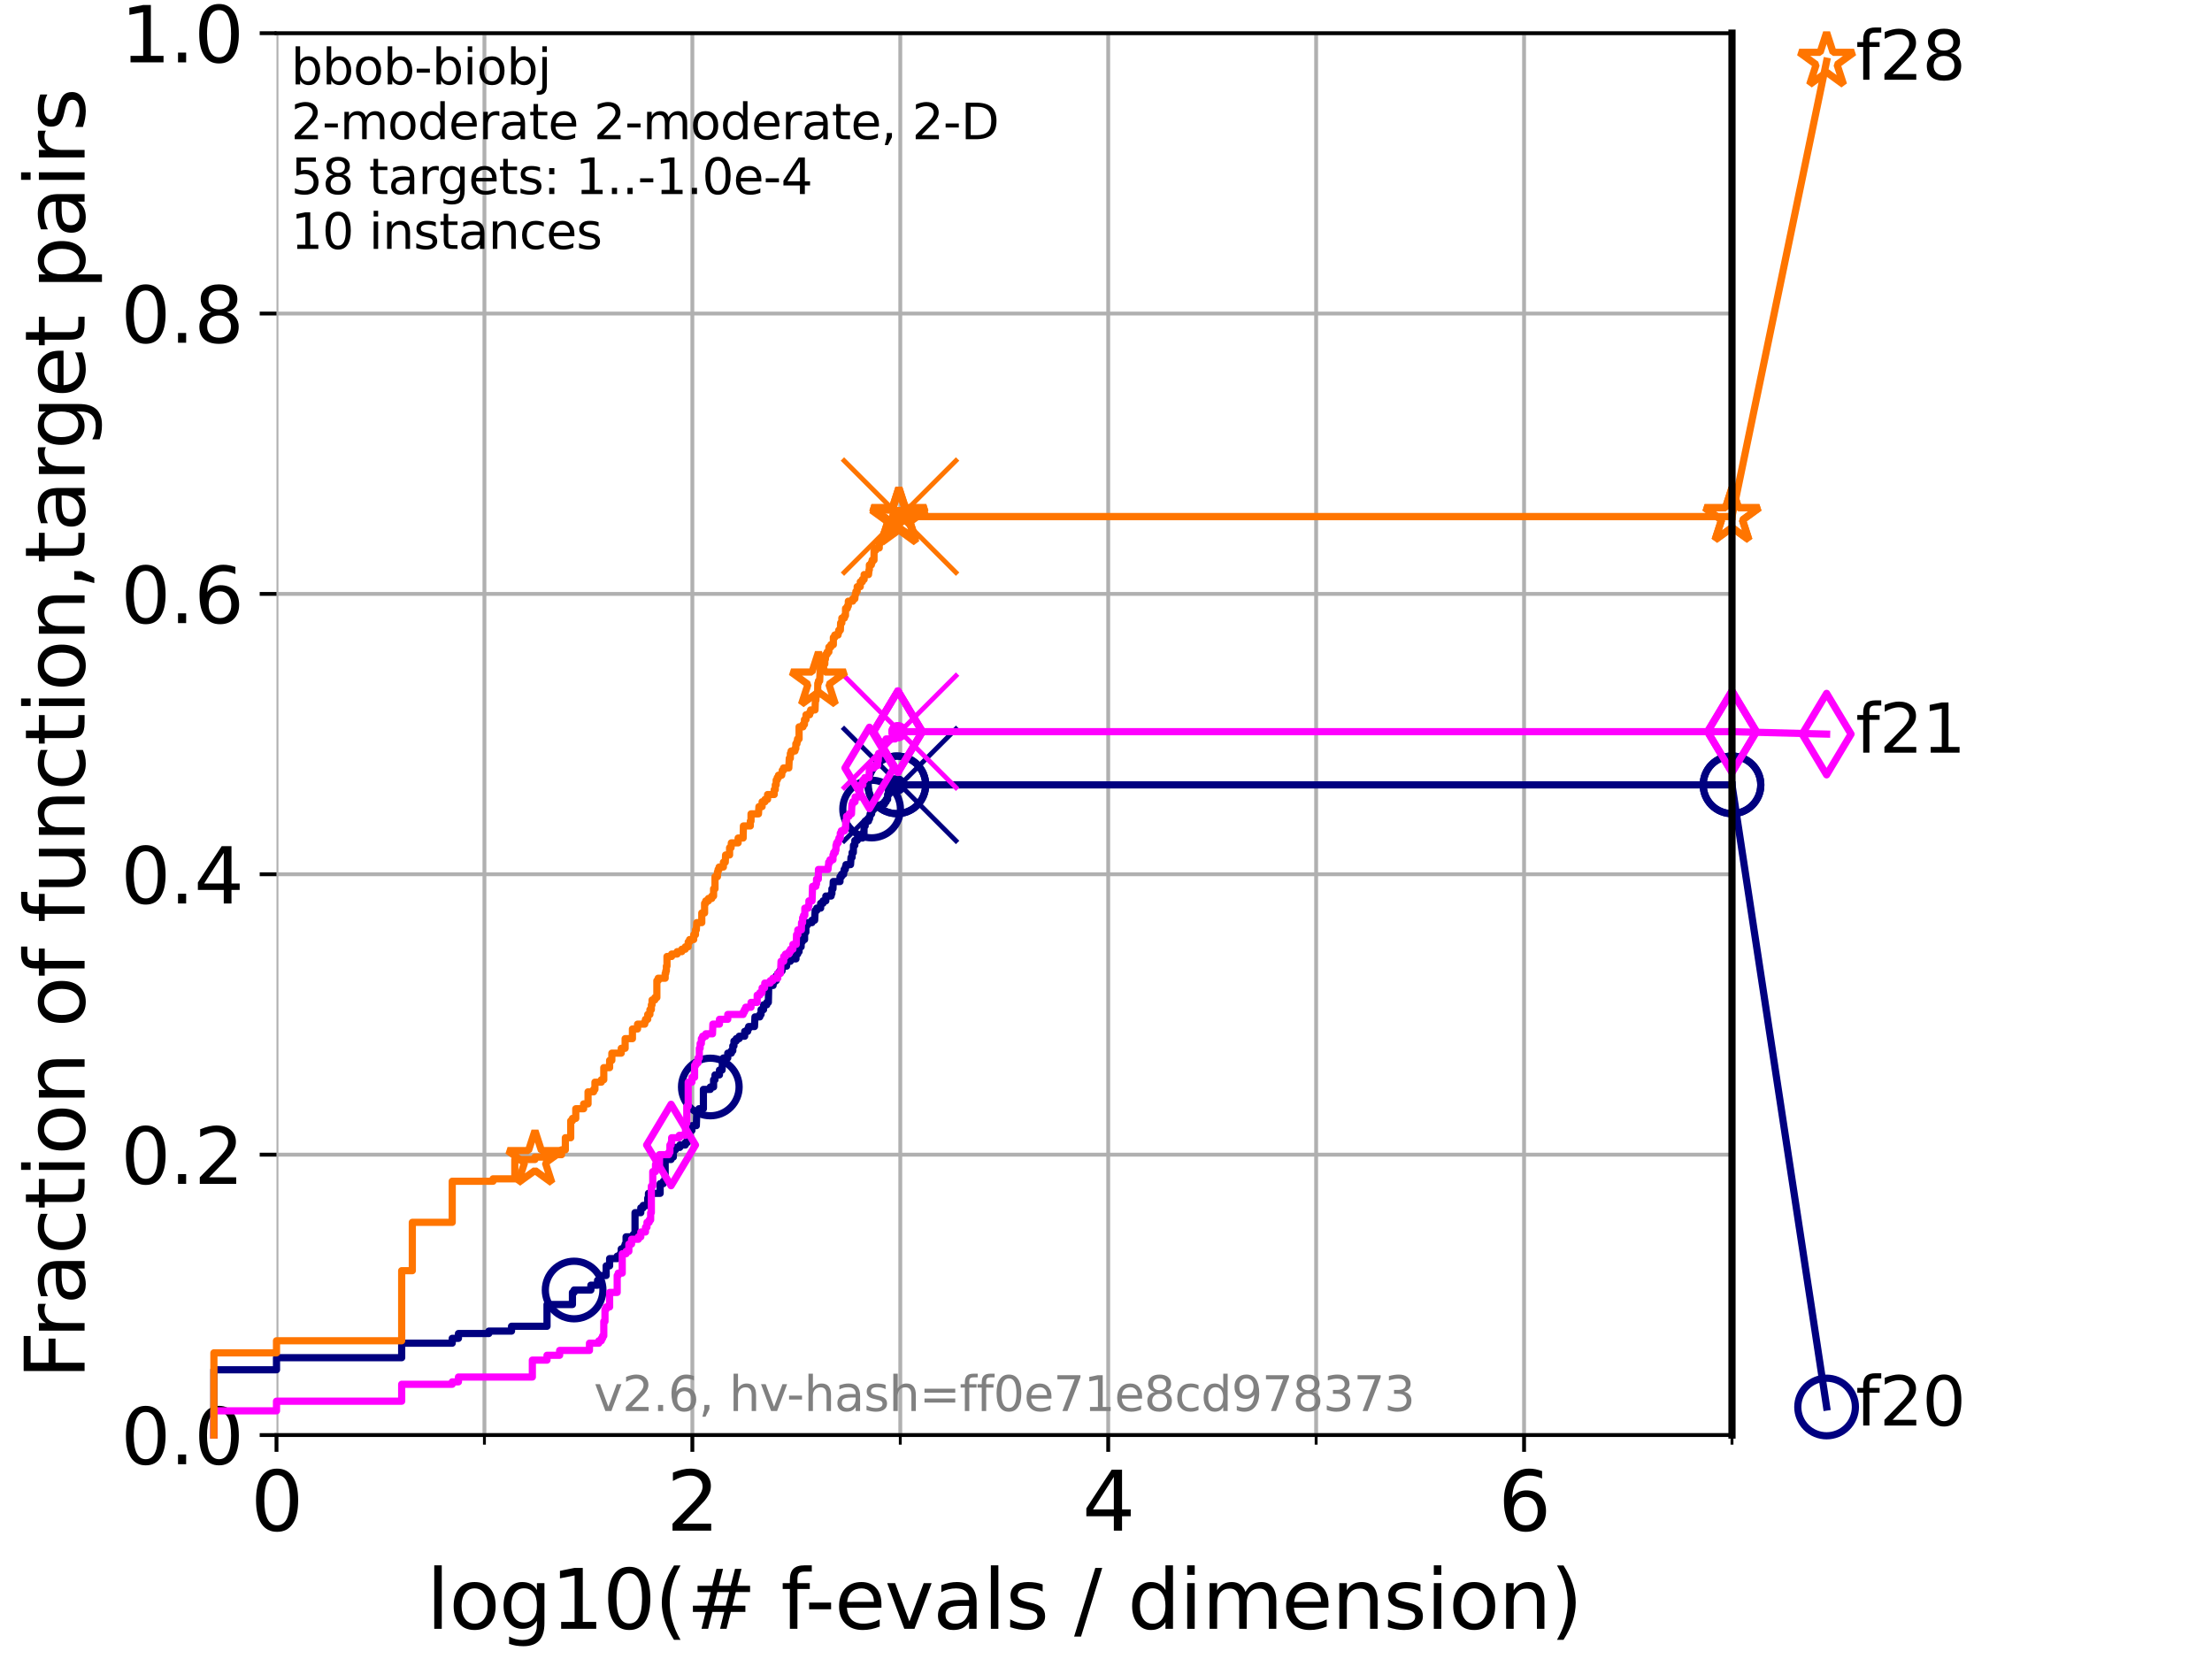 <?xml version="1.0" encoding="utf-8" standalone="no"?>
<!DOCTYPE svg PUBLIC "-//W3C//DTD SVG 1.1//EN"
  "http://www.w3.org/Graphics/SVG/1.1/DTD/svg11.dtd">
<svg xmlns:xlink="http://www.w3.org/1999/xlink" width="460.8pt" height="345.6pt" viewBox="0 0 460.8 345.6" xmlns="http://www.w3.org/2000/svg" version="1.1">
 <defs>
  <style type="text/css">*{stroke-linejoin: round; stroke-linecap: butt}</style>
 </defs>
 <g id="figure_1">
  <g id="patch_1">
   <path d="M 0 345.6 
L 460.8 345.6 
L 460.8 0 
L 0 0 
z
" style="fill: #ffffff"/>
  </g>
  <g id="axes_1">
   <g id="patch_2">
    <path d="M 57.6 298.944 
L 360.806 298.944 
L 360.806 6.912 
L 57.6 6.912 
z
" style="fill: #ffffff"/>
   </g>
   <g id="matplotlib.axis_1">
    <g id="xtick_1">
     <g id="line2d_1">
      <path d="M 57.6 298.944 
L 57.6 6.912 
" clip-path="url(#paa6e910e8a)" style="fill: none; stroke: #b0b0b0; stroke-width: 0.8; stroke-linecap: square"/>
     </g>
     <g id="line2d_2">
      <defs>
       <path id="m146245190a" d="M 0 0 
L 0 3.5 
" style="stroke: #000000; stroke-width: 0.8"/>
      </defs>
      <g>
       <use xlink:href="#m146245190a" x="57.6" y="298.944" style="stroke: #000000; stroke-width: 0.8"/>
      </g>
     </g>
     <g id="text_1">
      <!-- 0 -->
      <g transform="translate(52.192 318.861) scale(0.17 -0.17)">
       <defs>
        <path id="DejaVuSans-30" d="M 2034 4250 
Q 1547 4250 1301 3770 
Q 1056 3291 1056 2328 
Q 1056 1369 1301 889 
Q 1547 409 2034 409 
Q 2525 409 2770 889 
Q 3016 1369 3016 2328 
Q 3016 3291 2770 3770 
Q 2525 4250 2034 4250 
z
M 2034 4750 
Q 2819 4750 3233 4129 
Q 3647 3509 3647 2328 
Q 3647 1150 3233 529 
Q 2819 -91 2034 -91 
Q 1250 -91 836 529 
Q 422 1150 422 2328 
Q 422 3509 836 4129 
Q 1250 4750 2034 4750 
z
" transform="scale(0.016)"/>
       </defs>
       <use xlink:href="#DejaVuSans-30"/>
      </g>
     </g>
    </g>
    <g id="xtick_2">
     <g id="line2d_3">
      <path d="M 144.23 298.944 
L 144.23 6.912 
" clip-path="url(#paa6e910e8a)" style="fill: none; stroke: #b0b0b0; stroke-width: 0.8; stroke-linecap: square"/>
     </g>
     <g id="line2d_4">
      <g>
       <use xlink:href="#m146245190a" x="144.23" y="298.944" style="stroke: #000000; stroke-width: 0.8"/>
      </g>
     </g>
     <g id="text_2">
      <!-- 2 -->
      <g transform="translate(138.822 318.861) scale(0.17 -0.17)">
       <defs>
        <path id="DejaVuSans-32" d="M 1228 531 
L 3431 531 
L 3431 0 
L 469 0 
L 469 531 
Q 828 903 1448 1529 
Q 2069 2156 2228 2338 
Q 2531 2678 2651 2914 
Q 2772 3150 2772 3378 
Q 2772 3750 2511 3984 
Q 2250 4219 1831 4219 
Q 1534 4219 1204 4116 
Q 875 4013 500 3803 
L 500 4441 
Q 881 4594 1212 4672 
Q 1544 4750 1819 4750 
Q 2544 4750 2975 4387 
Q 3406 4025 3406 3419 
Q 3406 3131 3298 2873 
Q 3191 2616 2906 2266 
Q 2828 2175 2409 1742 
Q 1991 1309 1228 531 
z
" transform="scale(0.016)"/>
       </defs>
       <use xlink:href="#DejaVuSans-32"/>
      </g>
     </g>
    </g>
    <g id="xtick_3">
     <g id="line2d_5">
      <path d="M 230.861 298.944 
L 230.861 6.912 
" clip-path="url(#paa6e910e8a)" style="fill: none; stroke: #b0b0b0; stroke-width: 0.8; stroke-linecap: square"/>
     </g>
     <g id="line2d_6">
      <g>
       <use xlink:href="#m146245190a" x="230.861" y="298.944" style="stroke: #000000; stroke-width: 0.8"/>
      </g>
     </g>
     <g id="text_3">
      <!-- 4 -->
      <g transform="translate(225.453 318.861) scale(0.17 -0.17)">
       <defs>
        <path id="DejaVuSans-34" d="M 2419 4116 
L 825 1625 
L 2419 1625 
L 2419 4116 
z
M 2253 4666 
L 3047 4666 
L 3047 1625 
L 3713 1625 
L 3713 1100 
L 3047 1100 
L 3047 0 
L 2419 0 
L 2419 1100 
L 313 1100 
L 313 1709 
L 2253 4666 
z
" transform="scale(0.016)"/>
       </defs>
       <use xlink:href="#DejaVuSans-34"/>
      </g>
     </g>
    </g>
    <g id="xtick_4">
     <g id="line2d_7">
      <path d="M 317.491 298.944 
L 317.491 6.912 
" clip-path="url(#paa6e910e8a)" style="fill: none; stroke: #b0b0b0; stroke-width: 0.8; stroke-linecap: square"/>
     </g>
     <g id="line2d_8">
      <g>
       <use xlink:href="#m146245190a" x="317.491" y="298.944" style="stroke: #000000; stroke-width: 0.8"/>
      </g>
     </g>
     <g id="text_4">
      <!-- 6 -->
      <g transform="translate(312.083 318.861) scale(0.17 -0.17)">
       <defs>
        <path id="DejaVuSans-36" d="M 2113 2584 
Q 1688 2584 1439 2293 
Q 1191 2003 1191 1497 
Q 1191 994 1439 701 
Q 1688 409 2113 409 
Q 2538 409 2786 701 
Q 3034 994 3034 1497 
Q 3034 2003 2786 2293 
Q 2538 2584 2113 2584 
z
M 3366 4563 
L 3366 3988 
Q 3128 4100 2886 4159 
Q 2644 4219 2406 4219 
Q 1781 4219 1451 3797 
Q 1122 3375 1075 2522 
Q 1259 2794 1537 2939 
Q 1816 3084 2150 3084 
Q 2853 3084 3261 2657 
Q 3669 2231 3669 1497 
Q 3669 778 3244 343 
Q 2819 -91 2113 -91 
Q 1303 -91 875 529 
Q 447 1150 447 2328 
Q 447 3434 972 4092 
Q 1497 4750 2381 4750 
Q 2619 4750 2861 4703 
Q 3103 4656 3366 4563 
z
" transform="scale(0.016)"/>
       </defs>
       <use xlink:href="#DejaVuSans-36"/>
      </g>
     </g>
    </g>
    <g id="xtick_5">
     <g id="line2d_9">
      <path d="M 100.915 298.944 
L 100.915 6.912 
" clip-path="url(#paa6e910e8a)" style="fill: none; stroke: #b0b0b0; stroke-width: 0.8; stroke-linecap: square"/>
     </g>
     <g id="line2d_10">
      <defs>
       <path id="m6350713d24" d="M 0 0 
L 0 2 
" style="stroke: #000000; stroke-width: 0.6"/>
      </defs>
      <g>
       <use xlink:href="#m6350713d24" x="100.915" y="298.944" style="stroke: #000000; stroke-width: 0.6"/>
      </g>
     </g>
    </g>
    <g id="xtick_6">
     <g id="line2d_11">
      <path d="M 187.546 298.944 
L 187.546 6.912 
" clip-path="url(#paa6e910e8a)" style="fill: none; stroke: #b0b0b0; stroke-width: 0.8; stroke-linecap: square"/>
     </g>
     <g id="line2d_12">
      <g>
       <use xlink:href="#m6350713d24" x="187.546" y="298.944" style="stroke: #000000; stroke-width: 0.6"/>
      </g>
     </g>
    </g>
    <g id="xtick_7">
     <g id="line2d_13">
      <path d="M 274.176 298.944 
L 274.176 6.912 
" clip-path="url(#paa6e910e8a)" style="fill: none; stroke: #b0b0b0; stroke-width: 0.8; stroke-linecap: square"/>
     </g>
     <g id="line2d_14">
      <g>
       <use xlink:href="#m6350713d24" x="274.176" y="298.944" style="stroke: #000000; stroke-width: 0.6"/>
      </g>
     </g>
    </g>
    <g id="xtick_8">
     <g id="line2d_15">
      <path d="M 360.806 298.944 
L 360.806 6.912 
" clip-path="url(#paa6e910e8a)" style="fill: none; stroke: #b0b0b0; stroke-width: 0.8; stroke-linecap: square"/>
     </g>
     <g id="line2d_16">
      <g>
       <use xlink:href="#m6350713d24" x="360.806" y="298.944" style="stroke: #000000; stroke-width: 0.6"/>
      </g>
     </g>
    </g>
    <g id="text_5">
     <!-- log10(# f-evals / dimension) -->
     <g transform="translate(88.823 339.314) scale(0.17 -0.17)">
      <defs>
       <path id="DejaVuSans-6c" d="M 603 4863 
L 1178 4863 
L 1178 0 
L 603 0 
L 603 4863 
z
" transform="scale(0.016)"/>
       <path id="DejaVuSans-6f" d="M 1959 3097 
Q 1497 3097 1228 2736 
Q 959 2375 959 1747 
Q 959 1119 1226 758 
Q 1494 397 1959 397 
Q 2419 397 2687 759 
Q 2956 1122 2956 1747 
Q 2956 2369 2687 2733 
Q 2419 3097 1959 3097 
z
M 1959 3584 
Q 2709 3584 3137 3096 
Q 3566 2609 3566 1747 
Q 3566 888 3137 398 
Q 2709 -91 1959 -91 
Q 1206 -91 779 398 
Q 353 888 353 1747 
Q 353 2609 779 3096 
Q 1206 3584 1959 3584 
z
" transform="scale(0.016)"/>
       <path id="DejaVuSans-67" d="M 2906 1791 
Q 2906 2416 2648 2759 
Q 2391 3103 1925 3103 
Q 1463 3103 1205 2759 
Q 947 2416 947 1791 
Q 947 1169 1205 825 
Q 1463 481 1925 481 
Q 2391 481 2648 825 
Q 2906 1169 2906 1791 
z
M 3481 434 
Q 3481 -459 3084 -895 
Q 2688 -1331 1869 -1331 
Q 1566 -1331 1297 -1286 
Q 1028 -1241 775 -1147 
L 775 -588 
Q 1028 -725 1275 -790 
Q 1522 -856 1778 -856 
Q 2344 -856 2625 -561 
Q 2906 -266 2906 331 
L 2906 616 
Q 2728 306 2450 153 
Q 2172 0 1784 0 
Q 1141 0 747 490 
Q 353 981 353 1791 
Q 353 2603 747 3093 
Q 1141 3584 1784 3584 
Q 2172 3584 2450 3431 
Q 2728 3278 2906 2969 
L 2906 3500 
L 3481 3500 
L 3481 434 
z
" transform="scale(0.016)"/>
       <path id="DejaVuSans-31" d="M 794 531 
L 1825 531 
L 1825 4091 
L 703 3866 
L 703 4441 
L 1819 4666 
L 2450 4666 
L 2450 531 
L 3481 531 
L 3481 0 
L 794 0 
L 794 531 
z
" transform="scale(0.016)"/>
       <path id="DejaVuSans-28" d="M 1984 4856 
Q 1566 4138 1362 3434 
Q 1159 2731 1159 2009 
Q 1159 1288 1364 580 
Q 1569 -128 1984 -844 
L 1484 -844 
Q 1016 -109 783 600 
Q 550 1309 550 2009 
Q 550 2706 781 3412 
Q 1013 4119 1484 4856 
L 1984 4856 
z
" transform="scale(0.016)"/>
       <path id="DejaVuSans-23" d="M 3272 2816 
L 2363 2816 
L 2100 1772 
L 3016 1772 
L 3272 2816 
z
M 2803 4594 
L 2478 3297 
L 3391 3297 
L 3719 4594 
L 4219 4594 
L 3897 3297 
L 4872 3297 
L 4872 2816 
L 3775 2816 
L 3519 1772 
L 4513 1772 
L 4513 1294 
L 3397 1294 
L 3072 0 
L 2572 0 
L 2894 1294 
L 1978 1294 
L 1656 0 
L 1153 0 
L 1478 1294 
L 494 1294 
L 494 1772 
L 1594 1772 
L 1856 2816 
L 850 2816 
L 850 3297 
L 1978 3297 
L 2297 4594 
L 2803 4594 
z
" transform="scale(0.016)"/>
       <path id="DejaVuSans-20" transform="scale(0.016)"/>
       <path id="DejaVuSans-66" d="M 2375 4863 
L 2375 4384 
L 1825 4384 
Q 1516 4384 1395 4259 
Q 1275 4134 1275 3809 
L 1275 3500 
L 2222 3500 
L 2222 3053 
L 1275 3053 
L 1275 0 
L 697 0 
L 697 3053 
L 147 3053 
L 147 3500 
L 697 3500 
L 697 3744 
Q 697 4328 969 4595 
Q 1241 4863 1831 4863 
L 2375 4863 
z
" transform="scale(0.016)"/>
       <path id="DejaVuSans-2d" d="M 313 2009 
L 1997 2009 
L 1997 1497 
L 313 1497 
L 313 2009 
z
" transform="scale(0.016)"/>
       <path id="DejaVuSans-65" d="M 3597 1894 
L 3597 1613 
L 953 1613 
Q 991 1019 1311 708 
Q 1631 397 2203 397 
Q 2534 397 2845 478 
Q 3156 559 3463 722 
L 3463 178 
Q 3153 47 2828 -22 
Q 2503 -91 2169 -91 
Q 1331 -91 842 396 
Q 353 884 353 1716 
Q 353 2575 817 3079 
Q 1281 3584 2069 3584 
Q 2775 3584 3186 3129 
Q 3597 2675 3597 1894 
z
M 3022 2063 
Q 3016 2534 2758 2815 
Q 2500 3097 2075 3097 
Q 1594 3097 1305 2825 
Q 1016 2553 972 2059 
L 3022 2063 
z
" transform="scale(0.016)"/>
       <path id="DejaVuSans-76" d="M 191 3500 
L 800 3500 
L 1894 563 
L 2988 3500 
L 3597 3500 
L 2284 0 
L 1503 0 
L 191 3500 
z
" transform="scale(0.016)"/>
       <path id="DejaVuSans-61" d="M 2194 1759 
Q 1497 1759 1228 1600 
Q 959 1441 959 1056 
Q 959 750 1161 570 
Q 1363 391 1709 391 
Q 2188 391 2477 730 
Q 2766 1069 2766 1631 
L 2766 1759 
L 2194 1759 
z
M 3341 1997 
L 3341 0 
L 2766 0 
L 2766 531 
Q 2569 213 2275 61 
Q 1981 -91 1556 -91 
Q 1019 -91 701 211 
Q 384 513 384 1019 
Q 384 1609 779 1909 
Q 1175 2209 1959 2209 
L 2766 2209 
L 2766 2266 
Q 2766 2663 2505 2880 
Q 2244 3097 1772 3097 
Q 1472 3097 1187 3025 
Q 903 2953 641 2809 
L 641 3341 
Q 956 3463 1253 3523 
Q 1550 3584 1831 3584 
Q 2591 3584 2966 3190 
Q 3341 2797 3341 1997 
z
" transform="scale(0.016)"/>
       <path id="DejaVuSans-73" d="M 2834 3397 
L 2834 2853 
Q 2591 2978 2328 3040 
Q 2066 3103 1784 3103 
Q 1356 3103 1142 2972 
Q 928 2841 928 2578 
Q 928 2378 1081 2264 
Q 1234 2150 1697 2047 
L 1894 2003 
Q 2506 1872 2764 1633 
Q 3022 1394 3022 966 
Q 3022 478 2636 193 
Q 2250 -91 1575 -91 
Q 1294 -91 989 -36 
Q 684 19 347 128 
L 347 722 
Q 666 556 975 473 
Q 1284 391 1588 391 
Q 1994 391 2212 530 
Q 2431 669 2431 922 
Q 2431 1156 2273 1281 
Q 2116 1406 1581 1522 
L 1381 1569 
Q 847 1681 609 1914 
Q 372 2147 372 2553 
Q 372 3047 722 3315 
Q 1072 3584 1716 3584 
Q 2034 3584 2315 3537 
Q 2597 3491 2834 3397 
z
" transform="scale(0.016)"/>
       <path id="DejaVuSans-2f" d="M 1625 4666 
L 2156 4666 
L 531 -594 
L 0 -594 
L 1625 4666 
z
" transform="scale(0.016)"/>
       <path id="DejaVuSans-64" d="M 2906 2969 
L 2906 4863 
L 3481 4863 
L 3481 0 
L 2906 0 
L 2906 525 
Q 2725 213 2448 61 
Q 2172 -91 1784 -91 
Q 1150 -91 751 415 
Q 353 922 353 1747 
Q 353 2572 751 3078 
Q 1150 3584 1784 3584 
Q 2172 3584 2448 3432 
Q 2725 3281 2906 2969 
z
M 947 1747 
Q 947 1113 1208 752 
Q 1469 391 1925 391 
Q 2381 391 2643 752 
Q 2906 1113 2906 1747 
Q 2906 2381 2643 2742 
Q 2381 3103 1925 3103 
Q 1469 3103 1208 2742 
Q 947 2381 947 1747 
z
" transform="scale(0.016)"/>
       <path id="DejaVuSans-69" d="M 603 3500 
L 1178 3500 
L 1178 0 
L 603 0 
L 603 3500 
z
M 603 4863 
L 1178 4863 
L 1178 4134 
L 603 4134 
L 603 4863 
z
" transform="scale(0.016)"/>
       <path id="DejaVuSans-6d" d="M 3328 2828 
Q 3544 3216 3844 3400 
Q 4144 3584 4550 3584 
Q 5097 3584 5394 3201 
Q 5691 2819 5691 2113 
L 5691 0 
L 5113 0 
L 5113 2094 
Q 5113 2597 4934 2840 
Q 4756 3084 4391 3084 
Q 3944 3084 3684 2787 
Q 3425 2491 3425 1978 
L 3425 0 
L 2847 0 
L 2847 2094 
Q 2847 2600 2669 2842 
Q 2491 3084 2119 3084 
Q 1678 3084 1418 2786 
Q 1159 2488 1159 1978 
L 1159 0 
L 581 0 
L 581 3500 
L 1159 3500 
L 1159 2956 
Q 1356 3278 1631 3431 
Q 1906 3584 2284 3584 
Q 2666 3584 2933 3390 
Q 3200 3197 3328 2828 
z
" transform="scale(0.016)"/>
       <path id="DejaVuSans-6e" d="M 3513 2113 
L 3513 0 
L 2938 0 
L 2938 2094 
Q 2938 2591 2744 2837 
Q 2550 3084 2163 3084 
Q 1697 3084 1428 2787 
Q 1159 2491 1159 1978 
L 1159 0 
L 581 0 
L 581 3500 
L 1159 3500 
L 1159 2956 
Q 1366 3272 1645 3428 
Q 1925 3584 2291 3584 
Q 2894 3584 3203 3211 
Q 3513 2838 3513 2113 
z
" transform="scale(0.016)"/>
       <path id="DejaVuSans-29" d="M 513 4856 
L 1013 4856 
Q 1481 4119 1714 3412 
Q 1947 2706 1947 2009 
Q 1947 1309 1714 600 
Q 1481 -109 1013 -844 
L 513 -844 
Q 928 -128 1133 580 
Q 1338 1288 1338 2009 
Q 1338 2731 1133 3434 
Q 928 4138 513 4856 
z
" transform="scale(0.016)"/>
      </defs>
      <use xlink:href="#DejaVuSans-6c"/>
      <use xlink:href="#DejaVuSans-6f" x="27.783"/>
      <use xlink:href="#DejaVuSans-67" x="88.965"/>
      <use xlink:href="#DejaVuSans-31" x="152.441"/>
      <use xlink:href="#DejaVuSans-30" x="216.064"/>
      <use xlink:href="#DejaVuSans-28" x="279.688"/>
      <use xlink:href="#DejaVuSans-23" x="318.701"/>
      <use xlink:href="#DejaVuSans-20" x="402.49"/>
      <use xlink:href="#DejaVuSans-66" x="434.277"/>
      <use xlink:href="#DejaVuSans-2d" x="463.982"/>
      <use xlink:href="#DejaVuSans-65" x="500.066"/>
      <use xlink:href="#DejaVuSans-76" x="561.59"/>
      <use xlink:href="#DejaVuSans-61" x="620.77"/>
      <use xlink:href="#DejaVuSans-6c" x="682.049"/>
      <use xlink:href="#DejaVuSans-73" x="709.832"/>
      <use xlink:href="#DejaVuSans-20" x="761.932"/>
      <use xlink:href="#DejaVuSans-2f" x="793.719"/>
      <use xlink:href="#DejaVuSans-20" x="827.41"/>
      <use xlink:href="#DejaVuSans-64" x="859.197"/>
      <use xlink:href="#DejaVuSans-69" x="922.674"/>
      <use xlink:href="#DejaVuSans-6d" x="950.457"/>
      <use xlink:href="#DejaVuSans-65" x="1047.869"/>
      <use xlink:href="#DejaVuSans-6e" x="1109.393"/>
      <use xlink:href="#DejaVuSans-73" x="1172.771"/>
      <use xlink:href="#DejaVuSans-69" x="1224.871"/>
      <use xlink:href="#DejaVuSans-6f" x="1252.654"/>
      <use xlink:href="#DejaVuSans-6e" x="1313.836"/>
      <use xlink:href="#DejaVuSans-29" x="1377.215"/>
     </g>
    </g>
   </g>
   <g id="matplotlib.axis_2">
    <g id="ytick_1">
     <g id="line2d_17">
      <path d="M 57.6 298.944 
L 360.806 298.944 
" clip-path="url(#paa6e910e8a)" style="fill: none; stroke: #b0b0b0; stroke-width: 0.8; stroke-linecap: square"/>
     </g>
     <g id="line2d_18">
      <defs>
       <path id="m648c39a982" d="M 0 0 
L -3.5 0 
" style="stroke: #000000; stroke-width: 0.8"/>
      </defs>
      <g>
       <use xlink:href="#m648c39a982" x="57.6" y="298.944" style="stroke: #000000; stroke-width: 0.8"/>
      </g>
     </g>
     <g id="text_6">
      <!-- 0.0 -->
      <g transform="translate(25.155 305.023) scale(0.16 -0.16)">
       <defs>
        <path id="DejaVuSans-2e" d="M 684 794 
L 1344 794 
L 1344 0 
L 684 0 
L 684 794 
z
" transform="scale(0.016)"/>
       </defs>
       <use xlink:href="#DejaVuSans-30"/>
       <use xlink:href="#DejaVuSans-2e" x="63.623"/>
       <use xlink:href="#DejaVuSans-30" x="95.41"/>
      </g>
     </g>
    </g>
    <g id="ytick_2">
     <g id="line2d_19">
      <path d="M 57.6 240.538 
L 360.806 240.538 
" clip-path="url(#paa6e910e8a)" style="fill: none; stroke: #b0b0b0; stroke-width: 0.8; stroke-linecap: square"/>
     </g>
     <g id="line2d_20">
      <g>
       <use xlink:href="#m648c39a982" x="57.6" y="240.538" style="stroke: #000000; stroke-width: 0.8"/>
      </g>
     </g>
     <g id="text_7">
      <!-- 0.2 -->
      <g transform="translate(25.155 246.616) scale(0.16 -0.16)">
       <use xlink:href="#DejaVuSans-30"/>
       <use xlink:href="#DejaVuSans-2e" x="63.623"/>
       <use xlink:href="#DejaVuSans-32" x="95.41"/>
      </g>
     </g>
    </g>
    <g id="ytick_3">
     <g id="line2d_21">
      <path d="M 57.6 182.131 
L 360.806 182.131 
" clip-path="url(#paa6e910e8a)" style="fill: none; stroke: #b0b0b0; stroke-width: 0.8; stroke-linecap: square"/>
     </g>
     <g id="line2d_22">
      <g>
       <use xlink:href="#m648c39a982" x="57.6" y="182.131" style="stroke: #000000; stroke-width: 0.8"/>
      </g>
     </g>
     <g id="text_8">
      <!-- 0.4 -->
      <g transform="translate(25.155 188.21) scale(0.16 -0.16)">
       <use xlink:href="#DejaVuSans-30"/>
       <use xlink:href="#DejaVuSans-2e" x="63.623"/>
       <use xlink:href="#DejaVuSans-34" x="95.41"/>
      </g>
     </g>
    </g>
    <g id="ytick_4">
     <g id="line2d_23">
      <path d="M 57.6 123.725 
L 360.806 123.725 
" clip-path="url(#paa6e910e8a)" style="fill: none; stroke: #b0b0b0; stroke-width: 0.8; stroke-linecap: square"/>
     </g>
     <g id="line2d_24">
      <g>
       <use xlink:href="#m648c39a982" x="57.6" y="123.725" style="stroke: #000000; stroke-width: 0.8"/>
      </g>
     </g>
     <g id="text_9">
      <!-- 0.6 -->
      <g transform="translate(25.155 129.804) scale(0.16 -0.16)">
       <use xlink:href="#DejaVuSans-30"/>
       <use xlink:href="#DejaVuSans-2e" x="63.623"/>
       <use xlink:href="#DejaVuSans-36" x="95.41"/>
      </g>
     </g>
    </g>
    <g id="ytick_5">
     <g id="line2d_25">
      <path d="M 57.6 65.318 
L 360.806 65.318 
" clip-path="url(#paa6e910e8a)" style="fill: none; stroke: #b0b0b0; stroke-width: 0.8; stroke-linecap: square"/>
     </g>
     <g id="line2d_26">
      <g>
       <use xlink:href="#m648c39a982" x="57.6" y="65.318" style="stroke: #000000; stroke-width: 0.8"/>
      </g>
     </g>
     <g id="text_10">
      <!-- 0.8 -->
      <g transform="translate(25.155 71.397) scale(0.16 -0.16)">
       <defs>
        <path id="DejaVuSans-38" d="M 2034 2216 
Q 1584 2216 1326 1975 
Q 1069 1734 1069 1313 
Q 1069 891 1326 650 
Q 1584 409 2034 409 
Q 2484 409 2743 651 
Q 3003 894 3003 1313 
Q 3003 1734 2745 1975 
Q 2488 2216 2034 2216 
z
M 1403 2484 
Q 997 2584 770 2862 
Q 544 3141 544 3541 
Q 544 4100 942 4425 
Q 1341 4750 2034 4750 
Q 2731 4750 3128 4425 
Q 3525 4100 3525 3541 
Q 3525 3141 3298 2862 
Q 3072 2584 2669 2484 
Q 3125 2378 3379 2068 
Q 3634 1759 3634 1313 
Q 3634 634 3220 271 
Q 2806 -91 2034 -91 
Q 1263 -91 848 271 
Q 434 634 434 1313 
Q 434 1759 690 2068 
Q 947 2378 1403 2484 
z
M 1172 3481 
Q 1172 3119 1398 2916 
Q 1625 2713 2034 2713 
Q 2441 2713 2670 2916 
Q 2900 3119 2900 3481 
Q 2900 3844 2670 4047 
Q 2441 4250 2034 4250 
Q 1625 4250 1398 4047 
Q 1172 3844 1172 3481 
z
" transform="scale(0.016)"/>
       </defs>
       <use xlink:href="#DejaVuSans-30"/>
       <use xlink:href="#DejaVuSans-2e" x="63.623"/>
       <use xlink:href="#DejaVuSans-38" x="95.41"/>
      </g>
     </g>
    </g>
    <g id="ytick_6">
     <g id="line2d_27">
      <path d="M 57.6 6.912 
L 360.806 6.912 
" clip-path="url(#paa6e910e8a)" style="fill: none; stroke: #b0b0b0; stroke-width: 0.8; stroke-linecap: square"/>
     </g>
     <g id="line2d_28">
      <g>
       <use xlink:href="#m648c39a982" x="57.6" y="6.912" style="stroke: #000000; stroke-width: 0.8"/>
      </g>
     </g>
     <g id="text_11">
      <!-- 1.0 -->
      <g transform="translate(25.155 12.991) scale(0.16 -0.16)">
       <use xlink:href="#DejaVuSans-31"/>
       <use xlink:href="#DejaVuSans-2e" x="63.623"/>
       <use xlink:href="#DejaVuSans-30" x="95.41"/>
      </g>
     </g>
    </g>
    <g id="text_12">
     <!-- Fraction of function,target pairs -->
     <g transform="translate(17.62 287.313) rotate(-90) scale(0.17 -0.17)">
      <defs>
       <path id="DejaVuSans-46" d="M 628 4666 
L 3309 4666 
L 3309 4134 
L 1259 4134 
L 1259 2759 
L 3109 2759 
L 3109 2228 
L 1259 2228 
L 1259 0 
L 628 0 
L 628 4666 
z
" transform="scale(0.016)"/>
       <path id="DejaVuSans-72" d="M 2631 2963 
Q 2534 3019 2420 3045 
Q 2306 3072 2169 3072 
Q 1681 3072 1420 2755 
Q 1159 2438 1159 1844 
L 1159 0 
L 581 0 
L 581 3500 
L 1159 3500 
L 1159 2956 
Q 1341 3275 1631 3429 
Q 1922 3584 2338 3584 
Q 2397 3584 2469 3576 
Q 2541 3569 2628 3553 
L 2631 2963 
z
" transform="scale(0.016)"/>
       <path id="DejaVuSans-63" d="M 3122 3366 
L 3122 2828 
Q 2878 2963 2633 3030 
Q 2388 3097 2138 3097 
Q 1578 3097 1268 2742 
Q 959 2388 959 1747 
Q 959 1106 1268 751 
Q 1578 397 2138 397 
Q 2388 397 2633 464 
Q 2878 531 3122 666 
L 3122 134 
Q 2881 22 2623 -34 
Q 2366 -91 2075 -91 
Q 1284 -91 818 406 
Q 353 903 353 1747 
Q 353 2603 823 3093 
Q 1294 3584 2113 3584 
Q 2378 3584 2631 3529 
Q 2884 3475 3122 3366 
z
" transform="scale(0.016)"/>
       <path id="DejaVuSans-74" d="M 1172 4494 
L 1172 3500 
L 2356 3500 
L 2356 3053 
L 1172 3053 
L 1172 1153 
Q 1172 725 1289 603 
Q 1406 481 1766 481 
L 2356 481 
L 2356 0 
L 1766 0 
Q 1100 0 847 248 
Q 594 497 594 1153 
L 594 3053 
L 172 3053 
L 172 3500 
L 594 3500 
L 594 4494 
L 1172 4494 
z
" transform="scale(0.016)"/>
       <path id="DejaVuSans-75" d="M 544 1381 
L 544 3500 
L 1119 3500 
L 1119 1403 
Q 1119 906 1312 657 
Q 1506 409 1894 409 
Q 2359 409 2629 706 
Q 2900 1003 2900 1516 
L 2900 3500 
L 3475 3500 
L 3475 0 
L 2900 0 
L 2900 538 
Q 2691 219 2414 64 
Q 2138 -91 1772 -91 
Q 1169 -91 856 284 
Q 544 659 544 1381 
z
M 1991 3584 
L 1991 3584 
z
" transform="scale(0.016)"/>
       <path id="DejaVuSans-2c" d="M 750 794 
L 1409 794 
L 1409 256 
L 897 -744 
L 494 -744 
L 750 256 
L 750 794 
z
" transform="scale(0.016)"/>
       <path id="DejaVuSans-70" d="M 1159 525 
L 1159 -1331 
L 581 -1331 
L 581 3500 
L 1159 3500 
L 1159 2969 
Q 1341 3281 1617 3432 
Q 1894 3584 2278 3584 
Q 2916 3584 3314 3078 
Q 3713 2572 3713 1747 
Q 3713 922 3314 415 
Q 2916 -91 2278 -91 
Q 1894 -91 1617 61 
Q 1341 213 1159 525 
z
M 3116 1747 
Q 3116 2381 2855 2742 
Q 2594 3103 2138 3103 
Q 1681 3103 1420 2742 
Q 1159 2381 1159 1747 
Q 1159 1113 1420 752 
Q 1681 391 2138 391 
Q 2594 391 2855 752 
Q 3116 1113 3116 1747 
z
" transform="scale(0.016)"/>
      </defs>
      <use xlink:href="#DejaVuSans-46"/>
      <use xlink:href="#DejaVuSans-72" x="50.27"/>
      <use xlink:href="#DejaVuSans-61" x="91.383"/>
      <use xlink:href="#DejaVuSans-63" x="152.662"/>
      <use xlink:href="#DejaVuSans-74" x="207.643"/>
      <use xlink:href="#DejaVuSans-69" x="246.852"/>
      <use xlink:href="#DejaVuSans-6f" x="274.635"/>
      <use xlink:href="#DejaVuSans-6e" x="335.816"/>
      <use xlink:href="#DejaVuSans-20" x="399.195"/>
      <use xlink:href="#DejaVuSans-6f" x="430.982"/>
      <use xlink:href="#DejaVuSans-66" x="492.164"/>
      <use xlink:href="#DejaVuSans-20" x="527.369"/>
      <use xlink:href="#DejaVuSans-66" x="559.156"/>
      <use xlink:href="#DejaVuSans-75" x="594.361"/>
      <use xlink:href="#DejaVuSans-6e" x="657.74"/>
      <use xlink:href="#DejaVuSans-63" x="721.119"/>
      <use xlink:href="#DejaVuSans-74" x="776.1"/>
      <use xlink:href="#DejaVuSans-69" x="815.309"/>
      <use xlink:href="#DejaVuSans-6f" x="843.092"/>
      <use xlink:href="#DejaVuSans-6e" x="904.273"/>
      <use xlink:href="#DejaVuSans-2c" x="967.652"/>
      <use xlink:href="#DejaVuSans-74" x="999.439"/>
      <use xlink:href="#DejaVuSans-61" x="1038.648"/>
      <use xlink:href="#DejaVuSans-72" x="1099.928"/>
      <use xlink:href="#DejaVuSans-67" x="1139.291"/>
      <use xlink:href="#DejaVuSans-65" x="1202.768"/>
      <use xlink:href="#DejaVuSans-74" x="1264.291"/>
      <use xlink:href="#DejaVuSans-20" x="1303.5"/>
      <use xlink:href="#DejaVuSans-70" x="1335.287"/>
      <use xlink:href="#DejaVuSans-61" x="1398.764"/>
      <use xlink:href="#DejaVuSans-69" x="1460.043"/>
      <use xlink:href="#DejaVuSans-72" x="1487.826"/>
      <use xlink:href="#DejaVuSans-73" x="1528.939"/>
     </g>
    </g>
   </g>
   <g id="line2d_29">
    <defs>
     <path id="m818441f92f" d="M 0 1.5 
C 0.398 1.5 0.779 1.342 1.061 1.061 
C 1.342 0.779 1.5 0.398 1.5 0 
C 1.5 -0.398 1.342 -0.779 1.061 -1.061 
C 0.779 -1.342 0.398 -1.5 0 -1.5 
C -0.398 -1.5 -0.779 -1.342 -1.061 -1.061 
C -1.342 -0.779 -1.5 -0.398 -1.5 0 
C -1.5 0.398 -1.342 0.779 -1.061 1.061 
C -0.779 1.342 -0.398 1.5 0 1.5 
z
" style="stroke: #000080"/>
    </defs>
    <g>
     <use xlink:href="#m818441f92f" x="186.836" y="163.502" style="fill: #000080; stroke: #000080"/>
     <use xlink:href="#m818441f92f" x="186.836" y="163.502" style="fill: #000080; stroke: #000080"/>
    </g>
   </g>
   <g id="line2d_30">
    <path d="M 44.561 298.944 
L 44.561 285.349 
L 57.6 285.349 
L 57.6 282.832 
L 83.678 282.832 
L 83.678 279.811 
L 94.206 279.811 
L 94.206 278.804 
L 95.503 278.804 
L 95.503 277.797 
L 101.833 277.797 
L 101.833 277.293 
L 106.561 277.293 
L 106.561 276.286 
L 113.954 276.286 
L 113.954 271.755 
L 119.248 271.755 
L 119.248 269.237 
L 119.6 269.237 
L 119.6 268.734 
L 123.088 268.734 
L 123.088 267.727 
L 124.482 267.727 
L 124.482 266.72 
L 125.012 266.72 
L 125.012 265.713 
L 126.275 265.713 
L 126.275 263.699 
L 126.994 263.699 
L 126.994 262.188 
L 128.571 262.188 
L 128.571 261.685 
L 129.209 261.685 
L 129.209 261.181 
L 129.417 261.181 
L 129.417 260.174 
L 130.027 260.174 
L 130.027 259.671 
L 130.226 259.671 
L 130.226 259.167 
L 130.423 259.167 
L 130.423 257.657 
L 131.929 257.657 
L 131.929 257.153 
L 132.287 257.153 
L 132.287 252.622 
L 133.49 252.622 
L 133.49 251.615 
L 133.983 251.615 
L 133.983 251.111 
L 134.932 251.111 
L 134.932 249.601 
L 135.085 249.601 
L 135.085 248.594 
L 137.521 248.594 
L 137.521 246.58 
L 138.181 246.58 
L 138.181 246.076 
L 138.566 246.076 
L 138.566 241.545 
L 139.796 241.545 
L 139.796 241.041 
L 140.266 241.041 
L 140.266 239.531 
L 140.725 239.531 
L 140.725 239.027 
L 141.611 239.027 
L 141.611 238.524 
L 142.764 238.524 
L 142.764 238.02 
L 143.166 238.02 
L 143.265 236.51 
L 143.657 236.51 
L 143.657 235.503 
L 144.136 235.503 
L 144.136 234.496 
L 145.058 234.496 
L 145.148 231.978 
L 145.415 231.978 
L 145.415 231.475 
L 145.591 231.475 
L 145.591 230.971 
L 146.53 230.971 
L 146.53 226.943 
L 147.971 226.943 
L 147.971 226.44 
L 148.652 226.44 
L 148.652 224.929 
L 148.948 224.929 
L 148.948 223.922 
L 149.876 223.922 
L 149.876 222.915 
L 150.425 222.915 
L 150.493 221.404 
L 150.694 221.404 
L 150.694 220.397 
L 151.605 220.397 
L 151.605 219.39 
L 152.353 219.39 
L 152.353 218.887 
L 152.656 218.887 
L 152.656 217.88 
L 152.895 217.88 
L 152.895 216.873 
L 153.364 216.873 
L 153.364 216.369 
L 153.99 216.369 
L 153.99 215.866 
L 155.13 215.866 
L 155.13 214.859 
L 155.752 214.859 
L 155.752 214.355 
L 155.955 214.355 
L 155.955 213.852 
L 157.175 213.852 
L 157.27 211.838 
L 158.277 211.838 
L 158.277 211.334 
L 158.542 211.334 
L 158.542 210.327 
L 159.063 210.327 
L 159.063 209.32 
L 159.734 209.32 
L 159.734 208.817 
L 160.062 208.817 
L 160.142 205.292 
L 161.049 205.292 
L 161.049 204.789 
L 161.202 204.789 
L 161.202 204.285 
L 161.692 204.285 
L 161.692 203.278 
L 162.023 203.278 
L 162.023 202.775 
L 162.421 202.775 
L 162.421 202.271 
L 162.915 202.271 
L 162.95 201.264 
L 163.866 201.264 
L 163.866 200.257 
L 164.644 200.257 
L 164.644 199.754 
L 165.815 199.754 
L 165.815 198.747 
L 166.17 198.747 
L 166.17 198.243 
L 166.461 198.243 
L 166.461 197.236 
L 166.888 197.236 
L 166.888 196.229 
L 167.113 196.229 
L 167.113 195.726 
L 167.608 195.726 
L 167.608 194.215 
L 167.877 194.215 
L 167.877 192.705 
L 168.222 192.705 
L 168.222 192.201 
L 169.145 192.201 
L 169.145 191.698 
L 169.712 191.698 
L 169.808 189.684 
L 170.143 189.684 
L 170.143 189.18 
L 170.956 189.18 
L 170.956 188.173 
L 171.449 188.173 
L 171.449 187.67 
L 172.037 187.67 
L 172.037 186.663 
L 173.141 186.663 
L 173.141 186.159 
L 173.302 186.159 
L 173.302 185.152 
L 173.522 185.152 
L 173.581 183.642 
L 174.989 183.642 
L 174.989 182.635 
L 175.298 182.635 
L 175.298 182.131 
L 175.744 182.131 
L 175.849 181.124 
L 176.093 181.124 
L 176.093 180.621 
L 176.231 180.621 
L 176.231 180.117 
L 177.185 180.117 
L 177.282 178.607 
L 177.508 178.607 
L 177.508 177.6 
L 177.763 177.6 
L 177.795 176.089 
L 178.077 176.089 
L 178.077 175.082 
L 178.598 175.082 
L 178.598 174.579 
L 179.686 174.579 
L 179.686 173.572 
L 179.984 173.572 
L 179.998 172.061 
L 180.235 172.061 
L 180.235 171.054 
L 180.93 171.054 
L 180.93 170.551 
L 181.143 170.551 
L 181.143 170.047 
L 181.261 170.047 
L 181.261 169.544 
L 181.574 169.544 
L 181.574 168.537 
L 181.703 168.537 
L 181.703 168.033 
L 183.64 168.033 
L 183.64 167.53 
L 184.255 167.53 
L 184.255 167.026 
L 184.599 167.026 
L 184.599 166.523 
L 184.904 166.523 
L 184.904 165.516 
L 185.077 165.516 
L 185.077 164.509 
L 185.997 164.509 
L 185.997 164.005 
L 186.836 164.005 
L 186.836 163.502 
L 360.806 163.502 
L 360.806 163.502 
" style="fill: none; stroke: #000080; stroke-width: 1.5; stroke-linecap: square"/>
   </g>
   <g id="line2d_31">
    <defs>
     <path id="m790a01d279" d="M 0 6 
C 1.591 6 3.117 5.368 4.243 4.243 
C 5.368 3.117 6 1.591 6 0 
C 6 -1.591 5.368 -3.117 4.243 -4.243 
C 3.117 -5.368 1.591 -6 0 -6 
C -1.591 -6 -3.117 -5.368 -4.243 -4.243 
C -5.368 -3.117 -6 -1.591 -6 0 
C -6 1.591 -5.368 3.117 -4.243 4.243 
C -3.117 5.368 -1.591 6 0 6 
z
" style="stroke: #000080; stroke-width: 1.5"/>
    </defs>
    <g>
     <use xlink:href="#m790a01d279" x="119.6" y="268.734" style="fill-opacity: 0; stroke: #000080; stroke-width: 1.5"/>
     <use xlink:href="#m790a01d279" x="147.971" y="226.44" style="fill-opacity: 0; stroke: #000080; stroke-width: 1.5"/>
     <use xlink:href="#m790a01d279" x="181.574" y="168.537" style="fill-opacity: 0; stroke: #000080; stroke-width: 1.5"/>
     <use xlink:href="#m790a01d279" x="186.836" y="163.502" style="fill-opacity: 0; stroke: #000080; stroke-width: 1.5"/>
     <use xlink:href="#m790a01d279" x="186.836" y="163.502" style="fill-opacity: 0; stroke: #000080; stroke-width: 1.5"/>
     <use xlink:href="#m790a01d279" x="360.806" y="163.502" style="fill-opacity: 0; stroke: #000080; stroke-width: 1.5"/>
    </g>
   </g>
   <g id="line2d_32">
    <path style="fill: none; stroke: #000080; stroke-width: 1.5; stroke-linecap: square"/>
    <g/>
   </g>
   <g id="line2d_33">
    <path d="M 187.489 163.502 
" clip-path="url(#paa6e910e8a)" style="fill: none; stroke: #000080; stroke-width: 1.5; stroke-linecap: square"/>
    <defs>
     <path id="m81ea3f768e" d="M -12 12 
L 12 -12 
M -12 -12 
L 12 12 
" style="stroke: #000080"/>
    </defs>
    <g clip-path="url(#paa6e910e8a)">
     <use xlink:href="#m81ea3f768e" x="187.489" y="163.502" style="fill: #000080; stroke: #000080"/>
    </g>
   </g>
   <g id="line2d_34">
    <defs>
     <path id="me59f83cb2a" d="M 0 1.5 
C 0.398 1.5 0.779 1.342 1.061 1.061 
C 1.342 0.779 1.5 0.398 1.5 0 
C 1.5 -0.398 1.342 -0.779 1.061 -1.061 
C 0.779 -1.342 0.398 -1.5 0 -1.5 
C -0.398 -1.5 -0.779 -1.342 -1.061 -1.061 
C -1.342 -0.779 -1.5 -0.398 -1.5 0 
C -1.5 0.398 -1.342 0.779 -1.061 1.061 
C -0.779 1.342 -0.398 1.5 0 1.5 
z
" style="stroke: #ff00ff"/>
    </defs>
    <g>
     <use xlink:href="#me59f83cb2a" x="187.05" y="152.424" style="fill: #ff00ff; stroke: #ff00ff"/>
     <use xlink:href="#me59f83cb2a" x="187.05" y="152.424" style="fill: #ff00ff; stroke: #ff00ff"/>
    </g>
   </g>
   <g id="line2d_35">
    <path d="M 44.561 298.944 
L 44.561 293.909 
L 57.6 293.909 
L 57.6 291.895 
L 83.678 291.895 
L 83.678 288.37 
L 94.206 288.37 
L 94.206 287.867 
L 95.503 287.867 
L 95.503 286.86 
L 110.897 286.86 
L 110.897 283.335 
L 113.954 283.335 
L 113.954 282.328 
L 116.584 282.328 
L 116.584 281.321 
L 122.796 281.321 
L 122.796 279.811 
L 124.748 279.811 
L 124.748 279.307 
L 125.271 279.307 
L 125.271 278.804 
L 125.527 278.804 
L 125.527 278.3 
L 125.779 278.3 
L 125.779 275.279 
L 126.029 275.279 
L 126.029 272.762 
L 126.275 272.762 
L 126.275 272.258 
L 126.994 272.258 
L 126.994 269.237 
L 128.571 269.237 
L 128.571 265.713 
L 128.786 265.713 
L 128.786 265.209 
L 129.623 265.209 
L 129.623 261.181 
L 130.423 261.181 
L 130.423 260.678 
L 131.002 260.678 
L 131.002 259.167 
L 131.564 259.167 
L 131.564 258.16 
L 132.984 258.16 
L 132.984 257.657 
L 133.49 257.657 
L 133.49 256.65 
L 134.464 256.65 
L 134.464 255.643 
L 134.777 255.643 
L 134.777 254.636 
L 135.238 254.636 
L 135.238 254.132 
L 135.539 254.132 
L 135.539 252.622 
L 135.688 252.622 
L 135.688 247.083 
L 135.981 247.083 
L 135.981 244.062 
L 136.556 244.062 
L 136.556 242.552 
L 137.386 242.552 
L 137.386 240.538 
L 139.314 240.538 
L 139.314 240.034 
L 139.556 240.034 
L 139.556 238.524 
L 139.796 238.524 
L 139.796 238.02 
L 139.915 238.02 
L 139.915 237.013 
L 141.502 237.013 
L 141.502 236.51 
L 142.764 236.51 
L 142.865 233.992 
L 143.066 233.992 
L 143.066 230.468 
L 143.364 230.468 
L 143.364 225.432 
L 144.136 225.432 
L 144.136 224.425 
L 144.695 224.425 
L 144.695 221.908 
L 144.968 221.908 
L 144.968 221.404 
L 145.415 221.404 
L 145.415 220.397 
L 145.678 220.397 
L 145.678 218.383 
L 145.852 218.383 
L 145.852 217.376 
L 146.109 217.376 
L 146.109 216.369 
L 146.362 216.369 
L 146.362 215.866 
L 147.022 215.866 
L 147.022 215.362 
L 148.428 215.362 
L 148.503 213.348 
L 149.876 213.348 
L 149.876 212.341 
L 151.605 212.341 
L 151.605 211.334 
L 154.811 211.334 
L 154.811 210.831 
L 155.077 210.831 
L 155.077 210.327 
L 155.34 210.327 
L 155.34 209.824 
L 156.453 209.824 
L 156.453 208.817 
L 157.734 208.817 
L 157.734 207.306 
L 158.277 207.306 
L 158.277 206.803 
L 158.761 206.803 
L 158.761 205.796 
L 159.275 205.796 
L 159.317 204.789 
L 160.463 204.789 
L 160.463 204.285 
L 161.01 204.285 
L 161.01 203.782 
L 162.023 203.782 
L 162.023 202.775 
L 162.599 202.775 
L 162.705 200.257 
L 163.26 200.257 
L 163.26 199.25 
L 163.633 199.25 
L 163.633 198.747 
L 164.356 198.747 
L 164.356 198.243 
L 164.676 198.243 
L 164.676 197.74 
L 165.177 197.74 
L 165.177 196.733 
L 165.874 196.733 
L 165.934 194.719 
L 166.199 194.719 
L 166.199 193.712 
L 166.945 193.712 
L 166.973 192.201 
L 167.196 192.201 
L 167.196 191.194 
L 167.389 191.194 
L 167.389 190.691 
L 167.662 190.691 
L 167.662 189.18 
L 168.379 189.18 
L 168.379 188.677 
L 168.509 188.677 
L 168.509 187.67 
L 169.17 187.67 
L 169.269 184.649 
L 169.953 184.649 
L 169.953 184.145 
L 170.096 184.145 
L 170.096 183.138 
L 170.473 183.138 
L 170.496 181.124 
L 172.483 181.124 
L 172.587 180.117 
L 172.629 180.117 
L 172.629 179.614 
L 172.897 179.614 
L 172.897 179.11 
L 173.522 179.11 
L 173.522 178.103 
L 173.68 178.103 
L 173.68 177.6 
L 174.011 177.6 
L 174.011 177.096 
L 174.146 177.096 
L 174.146 176.089 
L 174.279 176.089 
L 174.279 175.586 
L 174.6 175.586 
L 174.6 175.082 
L 174.768 175.082 
L 174.768 174.579 
L 175.044 174.579 
L 175.044 173.572 
L 175.262 173.572 
L 175.262 173.068 
L 175.954 173.068 
L 175.954 172.565 
L 176.162 172.565 
L 176.162 171.054 
L 176.351 171.054 
L 176.351 170.047 
L 176.872 170.047 
L 176.872 169.544 
L 177.379 169.544 
L 177.46 167.53 
L 177.62 167.53 
L 177.62 167.026 
L 178.123 167.026 
L 178.139 166.019 
L 178.973 166.019 
L 178.973 165.012 
L 179.121 165.012 
L 179.194 163.502 
L 179.743 163.502 
L 179.743 162.495 
L 180.138 162.495 
L 180.138 161.991 
L 181.036 161.991 
L 181.116 159.977 
L 182.071 159.977 
L 182.071 159.474 
L 182.835 159.474 
L 182.835 158.467 
L 182.956 158.467 
L 183.028 156.956 
L 183.72 156.956 
L 183.72 156.453 
L 183.915 156.453 
L 183.915 155.949 
L 184.063 155.949 
L 184.063 155.446 
L 184.232 155.446 
L 184.232 154.439 
L 184.588 154.439 
L 184.588 153.935 
L 186.471 153.935 
L 186.471 152.928 
L 187.05 152.928 
L 187.05 152.424 
L 360.806 152.424 
L 360.806 152.424 
" style="fill: none; stroke: #ff00ff; stroke-width: 1.5; stroke-linecap: square"/>
   </g>
   <g id="line2d_36">
    <defs>
     <path id="ma9d5787c7d" d="M -0 8.485 
L 5.091 0 
L 0 -8.485 
L -5.091 -0 
z
" style="stroke: #ff00ff; stroke-width: 1.5; stroke-linejoin: miter"/>
    </defs>
    <g>
     <use xlink:href="#ma9d5787c7d" x="139.796" y="238.524" style="fill-opacity: 0; stroke: #ff00ff; stroke-width: 1.5; stroke-linejoin: miter"/>
     <use xlink:href="#ma9d5787c7d" x="181.116" y="159.977" style="fill-opacity: 0; stroke: #ff00ff; stroke-width: 1.5; stroke-linejoin: miter"/>
     <use xlink:href="#ma9d5787c7d" x="187.05" y="152.424" style="fill-opacity: 0; stroke: #ff00ff; stroke-width: 1.5; stroke-linejoin: miter"/>
     <use xlink:href="#ma9d5787c7d" x="187.05" y="152.424" style="fill-opacity: 0; stroke: #ff00ff; stroke-width: 1.5; stroke-linejoin: miter"/>
     <use xlink:href="#ma9d5787c7d" x="187.05" y="152.424" style="fill-opacity: 0; stroke: #ff00ff; stroke-width: 1.5; stroke-linejoin: miter"/>
     <use xlink:href="#ma9d5787c7d" x="360.806" y="152.424" style="fill-opacity: 0; stroke: #ff00ff; stroke-width: 1.5; stroke-linejoin: miter"/>
    </g>
   </g>
   <g id="line2d_37">
    <path style="fill: none; stroke: #ff00ff; stroke-width: 1.5; stroke-linecap: square"/>
    <g/>
   </g>
   <g id="line2d_38">
    <path d="M 187.489 152.424 
" clip-path="url(#paa6e910e8a)" style="fill: none; stroke: #ff00ff; stroke-width: 1.5; stroke-linecap: square"/>
    <defs>
     <path id="m022f61e2d5" d="M -12 12 
L 12 -12 
M -12 -12 
L 12 12 
" style="stroke: #ff00ff"/>
    </defs>
    <g clip-path="url(#paa6e910e8a)">
     <use xlink:href="#m022f61e2d5" x="187.489" y="152.424" style="fill: #ff00ff; stroke: #ff00ff"/>
    </g>
   </g>
   <g id="line2d_39">
    <defs>
     <path id="mab9f1dab8a" d="M 0 1.5 
C 0.398 1.5 0.779 1.342 1.061 1.061 
C 1.342 0.779 1.5 0.398 1.5 0 
C 1.5 -0.398 1.342 -0.779 1.061 -1.061 
C 0.779 -1.342 0.398 -1.5 0 -1.5 
C -0.398 -1.5 -0.779 -1.342 -1.061 -1.061 
C -1.342 -0.779 -1.5 -0.398 -1.5 0 
C -1.5 0.398 -1.342 0.779 -1.061 1.061 
C -0.779 1.342 -0.398 1.5 0 1.5 
z
" style="stroke: #ff7500"/>
    </defs>
    <g>
     <use xlink:href="#mab9f1dab8a" x="187.252" y="107.613" style="fill: #ff7500; stroke: #ff7500"/>
     <use xlink:href="#mab9f1dab8a" x="187.252" y="107.613" style="fill: #ff7500; stroke: #ff7500"/>
    </g>
   </g>
   <g id="line2d_40">
    <path d="M 44.561 298.944 
L 44.561 281.825 
L 57.6 281.825 
L 57.6 279.307 
L 83.678 279.307 
L 83.678 264.706 
L 85.894 264.706 
L 85.894 254.636 
L 94.206 254.636 
L 94.206 246.076 
L 102.708 246.076 
L 102.708 245.573 
L 107.245 245.573 
L 107.245 241.545 
L 111.442 241.545 
L 111.442 241.041 
L 114.872 241.041 
L 114.872 240.538 
L 116.988 240.538 
L 116.988 239.531 
L 117.772 239.531 
L 117.772 237.013 
L 118.89 237.013 
L 118.89 233.489 
L 119.248 233.489 
L 119.248 232.985 
L 119.945 232.985 
L 119.945 230.971 
L 121.582 230.971 
L 121.582 229.964 
L 122.5 229.964 
L 122.5 227.447 
L 123.658 227.447 
L 123.658 226.943 
L 123.936 226.943 
L 123.936 225.432 
L 125.271 225.432 
L 125.271 224.929 
L 125.779 224.929 
L 125.779 222.411 
L 126.994 222.411 
L 126.994 220.901 
L 127.458 220.901 
L 127.458 219.39 
L 129.417 219.39 
L 129.417 218.383 
L 130.226 218.383 
L 130.226 216.369 
L 131.747 216.369 
L 131.747 214.355 
L 132.812 214.355 
L 132.812 213.348 
L 134.305 213.348 
L 134.305 212.845 
L 134.464 212.845 
L 134.464 212.341 
L 134.932 212.341 
L 134.932 211.334 
L 135.389 211.334 
L 135.389 210.327 
L 135.688 210.327 
L 135.688 209.32 
L 135.835 209.32 
L 135.835 208.313 
L 136.414 208.313 
L 136.414 207.81 
L 136.837 207.81 
L 136.837 204.285 
L 137.113 204.285 
L 137.113 203.782 
L 138.566 203.782 
L 138.566 202.775 
L 138.693 202.775 
L 138.693 202.271 
L 138.819 202.271 
L 138.819 201.264 
L 138.944 201.264 
L 138.944 199.25 
L 139.915 199.25 
L 139.915 198.747 
L 141.062 198.747 
L 141.062 198.243 
L 142.038 198.243 
L 142.038 197.74 
L 142.764 197.74 
L 142.764 197.236 
L 143.364 197.236 
L 143.364 196.229 
L 143.657 196.229 
L 143.657 195.726 
L 144.51 195.726 
L 144.51 194.719 
L 144.878 194.719 
L 144.878 193.712 
L 145.058 193.712 
L 145.148 192.201 
L 146.194 192.201 
L 146.194 190.187 
L 146.778 190.187 
L 146.778 188.173 
L 147.022 188.173 
L 147.022 187.67 
L 147.582 187.67 
L 147.582 187.166 
L 148.277 187.166 
L 148.277 186.663 
L 148.652 186.663 
L 148.652 185.152 
L 148.948 185.152 
L 148.948 182.635 
L 149.453 182.635 
L 149.453 181.628 
L 149.595 181.628 
L 149.595 181.124 
L 149.806 181.124 
L 149.806 180.621 
L 150.694 180.621 
L 150.694 179.614 
L 151.09 179.614 
L 151.155 178.103 
L 151.983 178.103 
L 151.983 176.593 
L 152.292 176.593 
L 152.353 175.586 
L 153.764 175.586 
L 153.764 174.579 
L 154.811 174.579 
L 154.865 172.061 
L 156.305 172.061 
L 156.305 171.054 
L 156.453 171.054 
L 156.453 169.544 
L 158.007 169.544 
L 158.098 168.033 
L 158.761 168.033 
L 158.761 167.026 
L 159.359 167.026 
L 159.359 166.523 
L 159.899 166.523 
L 159.899 165.516 
L 161.278 165.516 
L 161.278 164.509 
L 161.505 164.509 
L 161.505 163.502 
L 161.692 163.502 
L 161.692 162.495 
L 161.913 162.495 
L 161.913 161.991 
L 162.169 161.991 
L 162.169 161.488 
L 162.845 161.488 
L 162.95 160.481 
L 163.226 160.481 
L 163.226 159.977 
L 164.324 159.977 
L 164.421 157.963 
L 164.644 157.963 
L 164.644 156.956 
L 164.803 156.956 
L 164.803 156.453 
L 165.605 156.453 
L 165.605 155.949 
L 165.785 155.949 
L 165.785 154.942 
L 166.023 154.942 
L 166.023 154.439 
L 166.14 154.439 
L 166.14 153.935 
L 166.461 153.935 
L 166.461 151.417 
L 167.279 151.417 
L 167.279 150.914 
L 167.581 150.914 
L 167.581 149.907 
L 167.904 149.907 
L 167.904 148.9 
L 168.663 148.9 
L 168.663 148.396 
L 168.868 148.396 
L 168.868 147.893 
L 169.784 147.893 
L 169.857 145.879 
L 169.977 145.879 
L 169.977 144.872 
L 170.214 144.872 
L 170.214 144.368 
L 170.332 144.368 
L 170.356 142.354 
L 170.496 142.354 
L 170.496 141.851 
L 170.75 141.851 
L 170.842 139.837 
L 170.888 139.837 
L 170.888 138.83 
L 171.449 138.83 
L 171.449 138.326 
L 171.822 138.326 
L 171.822 137.319 
L 171.951 137.319 
L 172.016 136.312 
L 172.314 136.312 
L 172.314 135.809 
L 172.67 135.809 
L 172.67 134.802 
L 173.08 134.802 
L 173.08 134.298 
L 173.601 134.298 
L 173.601 132.788 
L 173.895 132.788 
L 173.895 132.284 
L 174.582 132.284 
L 174.582 131.781 
L 174.731 131.781 
L 174.731 131.277 
L 175.062 131.277 
L 175.117 129.767 
L 175.37 129.767 
L 175.37 128.76 
L 175.902 128.76 
L 175.902 128.256 
L 176.128 128.256 
L 176.145 126.746 
L 176.52 126.746 
L 176.52 126.242 
L 176.722 126.242 
L 176.722 125.235 
L 177.636 125.235 
L 177.636 124.732 
L 178.077 124.732 
L 178.17 123.725 
L 178.293 123.725 
L 178.293 123.221 
L 178.568 123.221 
L 178.568 122.214 
L 179.209 122.214 
L 179.209 121.207 
L 179.643 121.207 
L 179.643 120.704 
L 180.012 120.704 
L 180.012 119.697 
L 180.93 119.697 
L 181.036 118.69 
L 181.103 118.69 
L 181.103 117.683 
L 181.522 117.683 
L 181.522 117.179 
L 181.69 117.179 
L 181.69 116.676 
L 182.071 116.676 
L 182.084 114.662 
L 182.408 114.662 
L 182.408 114.158 
L 183.159 114.158 
L 183.159 113.151 
L 183.418 113.151 
L 183.418 112.648 
L 183.755 112.648 
L 183.755 112.144 
L 183.938 112.144 
L 183.938 111.641 
L 184.131 111.641 
L 184.131 111.137 
L 184.817 111.137 
L 184.893 110.13 
L 185.077 110.13 
L 185.077 109.627 
L 186.211 109.627 
L 186.211 108.62 
L 186.342 108.62 
L 186.342 108.116 
L 187.252 108.116 
L 187.252 107.613 
L 360.806 107.613 
L 360.806 107.613 
" style="fill: none; stroke: #ff7500; stroke-width: 1.5; stroke-linecap: square"/>
   </g>
   <g id="line2d_41">
    <defs>
     <path id="m5af1568a4e" d="M 0 -6 
L -1.347 -1.854 
L -5.706 -1.854 
L -2.18 0.708 
L -3.527 4.854 
L -0 2.292 
L 3.527 4.854 
L 2.18 0.708 
L 5.706 -1.854 
L 1.347 -1.854 
z
" style="stroke: #ff7500; stroke-width: 1.5; stroke-linejoin: bevel"/>
    </defs>
    <g>
     <use xlink:href="#m5af1568a4e" x="111.442" y="241.545" style="fill-opacity: 0; stroke: #ff7500; stroke-width: 1.5; stroke-linejoin: bevel"/>
     <use xlink:href="#m5af1568a4e" x="170.496" y="141.851" style="fill-opacity: 0; stroke: #ff7500; stroke-width: 1.5; stroke-linejoin: bevel"/>
     <use xlink:href="#m5af1568a4e" x="187.252" y="108.116" style="fill-opacity: 0; stroke: #ff7500; stroke-width: 1.5; stroke-linejoin: bevel"/>
     <use xlink:href="#m5af1568a4e" x="187.252" y="107.613" style="fill-opacity: 0; stroke: #ff7500; stroke-width: 1.5; stroke-linejoin: bevel"/>
     <use xlink:href="#m5af1568a4e" x="187.252" y="107.613" style="fill-opacity: 0; stroke: #ff7500; stroke-width: 1.5; stroke-linejoin: bevel"/>
     <use xlink:href="#m5af1568a4e" x="360.806" y="107.613" style="fill-opacity: 0; stroke: #ff7500; stroke-width: 1.5; stroke-linejoin: bevel"/>
    </g>
   </g>
   <g id="line2d_42">
    <path style="fill: none; stroke: #ff7500; stroke-width: 1.5; stroke-linecap: square"/>
    <g/>
   </g>
   <g id="line2d_43">
    <path d="M 187.489 107.613 
" clip-path="url(#paa6e910e8a)" style="fill: none; stroke: #ff7500; stroke-width: 1.5; stroke-linecap: square"/>
    <defs>
     <path id="m56f329a128" d="M -12 12 
L 12 -12 
M -12 -12 
L 12 12 
" style="stroke: #ff7500"/>
    </defs>
    <g clip-path="url(#paa6e910e8a)">
     <use xlink:href="#m56f329a128" x="187.489" y="107.613" style="fill: #ff7500; stroke: #ff7500"/>
    </g>
   </g>
   <g id="line2d_44">
    <path d="M 360.806 163.502 
L 380.515 293.103 
" style="fill: none; stroke: #000080; stroke-width: 1.5; stroke-linecap: square"/>
    <g>
     <use xlink:href="#m790a01d279" x="360.806" y="163.502" style="fill-opacity: 0; stroke: #000080; stroke-width: 1.5"/>
     <use xlink:href="#m790a01d279" x="380.515" y="293.103" style="fill-opacity: 0; stroke: #000080; stroke-width: 1.5"/>
    </g>
   </g>
   <g id="line2d_45">
    <path d="M 360.806 152.424 
L 380.515 152.928 
" style="fill: none; stroke: #ff00ff; stroke-width: 1.5; stroke-linecap: square"/>
    <g>
     <use xlink:href="#ma9d5787c7d" x="360.806" y="152.424" style="fill-opacity: 0; stroke: #ff00ff; stroke-width: 1.5; stroke-linejoin: miter"/>
     <use xlink:href="#ma9d5787c7d" x="380.515" y="152.928" style="fill-opacity: 0; stroke: #ff00ff; stroke-width: 1.5; stroke-linejoin: miter"/>
    </g>
   </g>
   <g id="line2d_46">
    <path d="M 360.806 107.613 
L 380.515 12.753 
" style="fill: none; stroke: #ff7500; stroke-width: 1.5; stroke-linecap: square"/>
    <g>
     <use xlink:href="#m5af1568a4e" x="360.806" y="107.613" style="fill-opacity: 0; stroke: #ff7500; stroke-width: 1.5; stroke-linejoin: bevel"/>
     <use xlink:href="#m5af1568a4e" x="380.515" y="12.753" style="fill-opacity: 0; stroke: #ff7500; stroke-width: 1.5; stroke-linejoin: bevel"/>
    </g>
   </g>
   <g id="line2d_47">
    <path d="M 360.806 298.944 
L 360.806 6.912 
" style="fill: none; stroke: #000000; stroke-width: 1.5; stroke-linecap: square"/>
   </g>
   <g id="patch_3">
    <path d="M 57.6 298.944 
L 360.806 298.944 
" style="fill: none; stroke: #000000; stroke-width: 0.8; stroke-linejoin: miter; stroke-linecap: square"/>
   </g>
   <g id="patch_4">
    <path d="M 57.6 6.912 
L 360.806 6.912 
" style="fill: none; stroke: #000000; stroke-width: 0.8; stroke-linejoin: miter; stroke-linecap: square"/>
   </g>
   <g id="text_13">
    <!-- f20 -->
    <g transform="translate(386.579 296.966) scale(0.14 -0.14)">
     <use xlink:href="#DejaVuSans-66"/>
     <use xlink:href="#DejaVuSans-32" x="35.205"/>
     <use xlink:href="#DejaVuSans-30" x="98.828"/>
    </g>
   </g>
   <g id="text_14">
    <!-- f21 -->
    <g transform="translate(386.579 156.791) scale(0.14 -0.14)">
     <use xlink:href="#DejaVuSans-66"/>
     <use xlink:href="#DejaVuSans-32" x="35.205"/>
     <use xlink:href="#DejaVuSans-31" x="98.828"/>
    </g>
   </g>
   <g id="text_15">
    <!-- f28 -->
    <g transform="translate(386.579 16.616) scale(0.14 -0.14)">
     <use xlink:href="#DejaVuSans-66"/>
     <use xlink:href="#DejaVuSans-32" x="35.205"/>
     <use xlink:href="#DejaVuSans-38" x="98.828"/>
    </g>
   </g>
   <g id="text_16">
    <!-- bbob-biobj -->
    <g transform="translate(60.632 17.583) scale(0.102 -0.102)">
     <defs>
      <path id="DejaVuSans-62" d="M 3116 1747 
Q 3116 2381 2855 2742 
Q 2594 3103 2138 3103 
Q 1681 3103 1420 2742 
Q 1159 2381 1159 1747 
Q 1159 1113 1420 752 
Q 1681 391 2138 391 
Q 2594 391 2855 752 
Q 3116 1113 3116 1747 
z
M 1159 2969 
Q 1341 3281 1617 3432 
Q 1894 3584 2278 3584 
Q 2916 3584 3314 3078 
Q 3713 2572 3713 1747 
Q 3713 922 3314 415 
Q 2916 -91 2278 -91 
Q 1894 -91 1617 61 
Q 1341 213 1159 525 
L 1159 0 
L 581 0 
L 581 4863 
L 1159 4863 
L 1159 2969 
z
" transform="scale(0.016)"/>
      <path id="DejaVuSans-6a" d="M 603 3500 
L 1178 3500 
L 1178 -63 
Q 1178 -731 923 -1031 
Q 669 -1331 103 -1331 
L -116 -1331 
L -116 -844 
L 38 -844 
Q 366 -844 484 -692 
Q 603 -541 603 -63 
L 603 3500 
z
M 603 4863 
L 1178 4863 
L 1178 4134 
L 603 4134 
L 603 4863 
z
" transform="scale(0.016)"/>
     </defs>
     <use xlink:href="#DejaVuSans-62"/>
     <use xlink:href="#DejaVuSans-62" x="63.477"/>
     <use xlink:href="#DejaVuSans-6f" x="126.953"/>
     <use xlink:href="#DejaVuSans-62" x="188.135"/>
     <use xlink:href="#DejaVuSans-2d" x="251.611"/>
     <use xlink:href="#DejaVuSans-62" x="287.695"/>
     <use xlink:href="#DejaVuSans-69" x="351.172"/>
     <use xlink:href="#DejaVuSans-6f" x="378.955"/>
     <use xlink:href="#DejaVuSans-62" x="440.137"/>
     <use xlink:href="#DejaVuSans-6a" x="503.613"/>
    </g>
    <!-- 2-moderate 2-moderate, 2-D -->
    <g transform="translate(60.632 29.004) scale(0.102 -0.102)">
     <defs>
      <path id="DejaVuSans-44" d="M 1259 4147 
L 1259 519 
L 2022 519 
Q 2988 519 3436 956 
Q 3884 1394 3884 2338 
Q 3884 3275 3436 3711 
Q 2988 4147 2022 4147 
L 1259 4147 
z
M 628 4666 
L 1925 4666 
Q 3281 4666 3915 4102 
Q 4550 3538 4550 2338 
Q 4550 1131 3912 565 
Q 3275 0 1925 0 
L 628 0 
L 628 4666 
z
" transform="scale(0.016)"/>
     </defs>
     <use xlink:href="#DejaVuSans-32"/>
     <use xlink:href="#DejaVuSans-2d" x="63.623"/>
     <use xlink:href="#DejaVuSans-6d" x="99.707"/>
     <use xlink:href="#DejaVuSans-6f" x="197.119"/>
     <use xlink:href="#DejaVuSans-64" x="258.301"/>
     <use xlink:href="#DejaVuSans-65" x="321.777"/>
     <use xlink:href="#DejaVuSans-72" x="383.301"/>
     <use xlink:href="#DejaVuSans-61" x="424.414"/>
     <use xlink:href="#DejaVuSans-74" x="485.693"/>
     <use xlink:href="#DejaVuSans-65" x="524.902"/>
     <use xlink:href="#DejaVuSans-20" x="586.426"/>
     <use xlink:href="#DejaVuSans-32" x="618.213"/>
     <use xlink:href="#DejaVuSans-2d" x="681.836"/>
     <use xlink:href="#DejaVuSans-6d" x="717.92"/>
     <use xlink:href="#DejaVuSans-6f" x="815.332"/>
     <use xlink:href="#DejaVuSans-64" x="876.514"/>
     <use xlink:href="#DejaVuSans-65" x="939.99"/>
     <use xlink:href="#DejaVuSans-72" x="1001.514"/>
     <use xlink:href="#DejaVuSans-61" x="1042.627"/>
     <use xlink:href="#DejaVuSans-74" x="1103.906"/>
     <use xlink:href="#DejaVuSans-65" x="1143.115"/>
     <use xlink:href="#DejaVuSans-2c" x="1204.639"/>
     <use xlink:href="#DejaVuSans-20" x="1236.426"/>
     <use xlink:href="#DejaVuSans-32" x="1268.213"/>
     <use xlink:href="#DejaVuSans-2d" x="1331.836"/>
     <use xlink:href="#DejaVuSans-44" x="1367.92"/>
    </g>
    <!-- 58 targets: 1..-1.0e-4 -->
    <g transform="translate(60.632 40.426) scale(0.102 -0.102)">
     <defs>
      <path id="DejaVuSans-35" d="M 691 4666 
L 3169 4666 
L 3169 4134 
L 1269 4134 
L 1269 2991 
Q 1406 3038 1543 3061 
Q 1681 3084 1819 3084 
Q 2600 3084 3056 2656 
Q 3513 2228 3513 1497 
Q 3513 744 3044 326 
Q 2575 -91 1722 -91 
Q 1428 -91 1123 -41 
Q 819 9 494 109 
L 494 744 
Q 775 591 1075 516 
Q 1375 441 1709 441 
Q 2250 441 2565 725 
Q 2881 1009 2881 1497 
Q 2881 1984 2565 2268 
Q 2250 2553 1709 2553 
Q 1456 2553 1204 2497 
Q 953 2441 691 2322 
L 691 4666 
z
" transform="scale(0.016)"/>
      <path id="DejaVuSans-3a" d="M 750 794 
L 1409 794 
L 1409 0 
L 750 0 
L 750 794 
z
M 750 3309 
L 1409 3309 
L 1409 2516 
L 750 2516 
L 750 3309 
z
" transform="scale(0.016)"/>
     </defs>
     <use xlink:href="#DejaVuSans-35"/>
     <use xlink:href="#DejaVuSans-38" x="63.623"/>
     <use xlink:href="#DejaVuSans-20" x="127.246"/>
     <use xlink:href="#DejaVuSans-74" x="159.033"/>
     <use xlink:href="#DejaVuSans-61" x="198.242"/>
     <use xlink:href="#DejaVuSans-72" x="259.521"/>
     <use xlink:href="#DejaVuSans-67" x="298.885"/>
     <use xlink:href="#DejaVuSans-65" x="362.361"/>
     <use xlink:href="#DejaVuSans-74" x="423.885"/>
     <use xlink:href="#DejaVuSans-73" x="463.094"/>
     <use xlink:href="#DejaVuSans-3a" x="515.193"/>
     <use xlink:href="#DejaVuSans-20" x="548.885"/>
     <use xlink:href="#DejaVuSans-31" x="580.672"/>
     <use xlink:href="#DejaVuSans-2e" x="644.295"/>
     <use xlink:href="#DejaVuSans-2e" x="676.082"/>
     <use xlink:href="#DejaVuSans-2d" x="707.869"/>
     <use xlink:href="#DejaVuSans-31" x="743.953"/>
     <use xlink:href="#DejaVuSans-2e" x="807.576"/>
     <use xlink:href="#DejaVuSans-30" x="839.363"/>
     <use xlink:href="#DejaVuSans-65" x="902.986"/>
     <use xlink:href="#DejaVuSans-2d" x="964.51"/>
     <use xlink:href="#DejaVuSans-34" x="1000.594"/>
    </g>
    <!-- 10 instances -->
    <g transform="translate(60.632 51.848) scale(0.102 -0.102)">
     <use xlink:href="#DejaVuSans-31"/>
     <use xlink:href="#DejaVuSans-30" x="63.623"/>
     <use xlink:href="#DejaVuSans-20" x="127.246"/>
     <use xlink:href="#DejaVuSans-69" x="159.033"/>
     <use xlink:href="#DejaVuSans-6e" x="186.816"/>
     <use xlink:href="#DejaVuSans-73" x="250.195"/>
     <use xlink:href="#DejaVuSans-74" x="302.295"/>
     <use xlink:href="#DejaVuSans-61" x="341.504"/>
     <use xlink:href="#DejaVuSans-6e" x="402.783"/>
     <use xlink:href="#DejaVuSans-63" x="466.162"/>
     <use xlink:href="#DejaVuSans-65" x="521.143"/>
     <use xlink:href="#DejaVuSans-73" x="582.666"/>
    </g>
   </g>
   <g id="text_17">
    <!-- v2.6, hv-hash=ff0e71e8cd978373 -->
    <g style="fill: #808080" transform="translate(123.708 293.944) scale(0.1 -0.1)">
     <defs>
      <path id="DejaVuSans-68" d="M 3513 2113 
L 3513 0 
L 2938 0 
L 2938 2094 
Q 2938 2591 2744 2837 
Q 2550 3084 2163 3084 
Q 1697 3084 1428 2787 
Q 1159 2491 1159 1978 
L 1159 0 
L 581 0 
L 581 4863 
L 1159 4863 
L 1159 2956 
Q 1366 3272 1645 3428 
Q 1925 3584 2291 3584 
Q 2894 3584 3203 3211 
Q 3513 2838 3513 2113 
z
" transform="scale(0.016)"/>
      <path id="DejaVuSans-3d" d="M 678 2906 
L 4684 2906 
L 4684 2381 
L 678 2381 
L 678 2906 
z
M 678 1631 
L 4684 1631 
L 4684 1100 
L 678 1100 
L 678 1631 
z
" transform="scale(0.016)"/>
      <path id="DejaVuSans-37" d="M 525 4666 
L 3525 4666 
L 3525 4397 
L 1831 0 
L 1172 0 
L 2766 4134 
L 525 4134 
L 525 4666 
z
" transform="scale(0.016)"/>
      <path id="DejaVuSans-39" d="M 703 97 
L 703 672 
Q 941 559 1184 500 
Q 1428 441 1663 441 
Q 2288 441 2617 861 
Q 2947 1281 2994 2138 
Q 2813 1869 2534 1725 
Q 2256 1581 1919 1581 
Q 1219 1581 811 2004 
Q 403 2428 403 3163 
Q 403 3881 828 4315 
Q 1253 4750 1959 4750 
Q 2769 4750 3195 4129 
Q 3622 3509 3622 2328 
Q 3622 1225 3098 567 
Q 2575 -91 1691 -91 
Q 1453 -91 1209 -44 
Q 966 3 703 97 
z
M 1959 2075 
Q 2384 2075 2632 2365 
Q 2881 2656 2881 3163 
Q 2881 3666 2632 3958 
Q 2384 4250 1959 4250 
Q 1534 4250 1286 3958 
Q 1038 3666 1038 3163 
Q 1038 2656 1286 2365 
Q 1534 2075 1959 2075 
z
" transform="scale(0.016)"/>
      <path id="DejaVuSans-33" d="M 2597 2516 
Q 3050 2419 3304 2112 
Q 3559 1806 3559 1356 
Q 3559 666 3084 287 
Q 2609 -91 1734 -91 
Q 1441 -91 1130 -33 
Q 819 25 488 141 
L 488 750 
Q 750 597 1062 519 
Q 1375 441 1716 441 
Q 2309 441 2620 675 
Q 2931 909 2931 1356 
Q 2931 1769 2642 2001 
Q 2353 2234 1838 2234 
L 1294 2234 
L 1294 2753 
L 1863 2753 
Q 2328 2753 2575 2939 
Q 2822 3125 2822 3475 
Q 2822 3834 2567 4026 
Q 2313 4219 1838 4219 
Q 1578 4219 1281 4162 
Q 984 4106 628 3988 
L 628 4550 
Q 988 4650 1302 4700 
Q 1616 4750 1894 4750 
Q 2613 4750 3031 4423 
Q 3450 4097 3450 3541 
Q 3450 3153 3228 2886 
Q 3006 2619 2597 2516 
z
" transform="scale(0.016)"/>
     </defs>
     <use xlink:href="#DejaVuSans-76"/>
     <use xlink:href="#DejaVuSans-32" x="59.18"/>
     <use xlink:href="#DejaVuSans-2e" x="122.803"/>
     <use xlink:href="#DejaVuSans-36" x="154.59"/>
     <use xlink:href="#DejaVuSans-2c" x="218.213"/>
     <use xlink:href="#DejaVuSans-20" x="250"/>
     <use xlink:href="#DejaVuSans-68" x="281.787"/>
     <use xlink:href="#DejaVuSans-76" x="345.166"/>
     <use xlink:href="#DejaVuSans-2d" x="401.721"/>
     <use xlink:href="#DejaVuSans-68" x="437.805"/>
     <use xlink:href="#DejaVuSans-61" x="501.184"/>
     <use xlink:href="#DejaVuSans-73" x="562.463"/>
     <use xlink:href="#DejaVuSans-68" x="614.562"/>
     <use xlink:href="#DejaVuSans-3d" x="677.941"/>
     <use xlink:href="#DejaVuSans-66" x="761.73"/>
     <use xlink:href="#DejaVuSans-66" x="796.936"/>
     <use xlink:href="#DejaVuSans-30" x="832.141"/>
     <use xlink:href="#DejaVuSans-65" x="895.764"/>
     <use xlink:href="#DejaVuSans-37" x="957.287"/>
     <use xlink:href="#DejaVuSans-31" x="1020.91"/>
     <use xlink:href="#DejaVuSans-65" x="1084.533"/>
     <use xlink:href="#DejaVuSans-38" x="1146.057"/>
     <use xlink:href="#DejaVuSans-63" x="1209.68"/>
     <use xlink:href="#DejaVuSans-64" x="1264.66"/>
     <use xlink:href="#DejaVuSans-39" x="1328.137"/>
     <use xlink:href="#DejaVuSans-37" x="1391.76"/>
     <use xlink:href="#DejaVuSans-38" x="1455.383"/>
     <use xlink:href="#DejaVuSans-33" x="1519.006"/>
     <use xlink:href="#DejaVuSans-37" x="1582.629"/>
     <use xlink:href="#DejaVuSans-33" x="1646.252"/>
    </g>
   </g>
  </g>
 </g>
 <defs>
  <clipPath id="paa6e910e8a">
   <rect x="57.6" y="6.912" width="303.206" height="292.032"/>
  </clipPath>
 </defs>
</svg>
